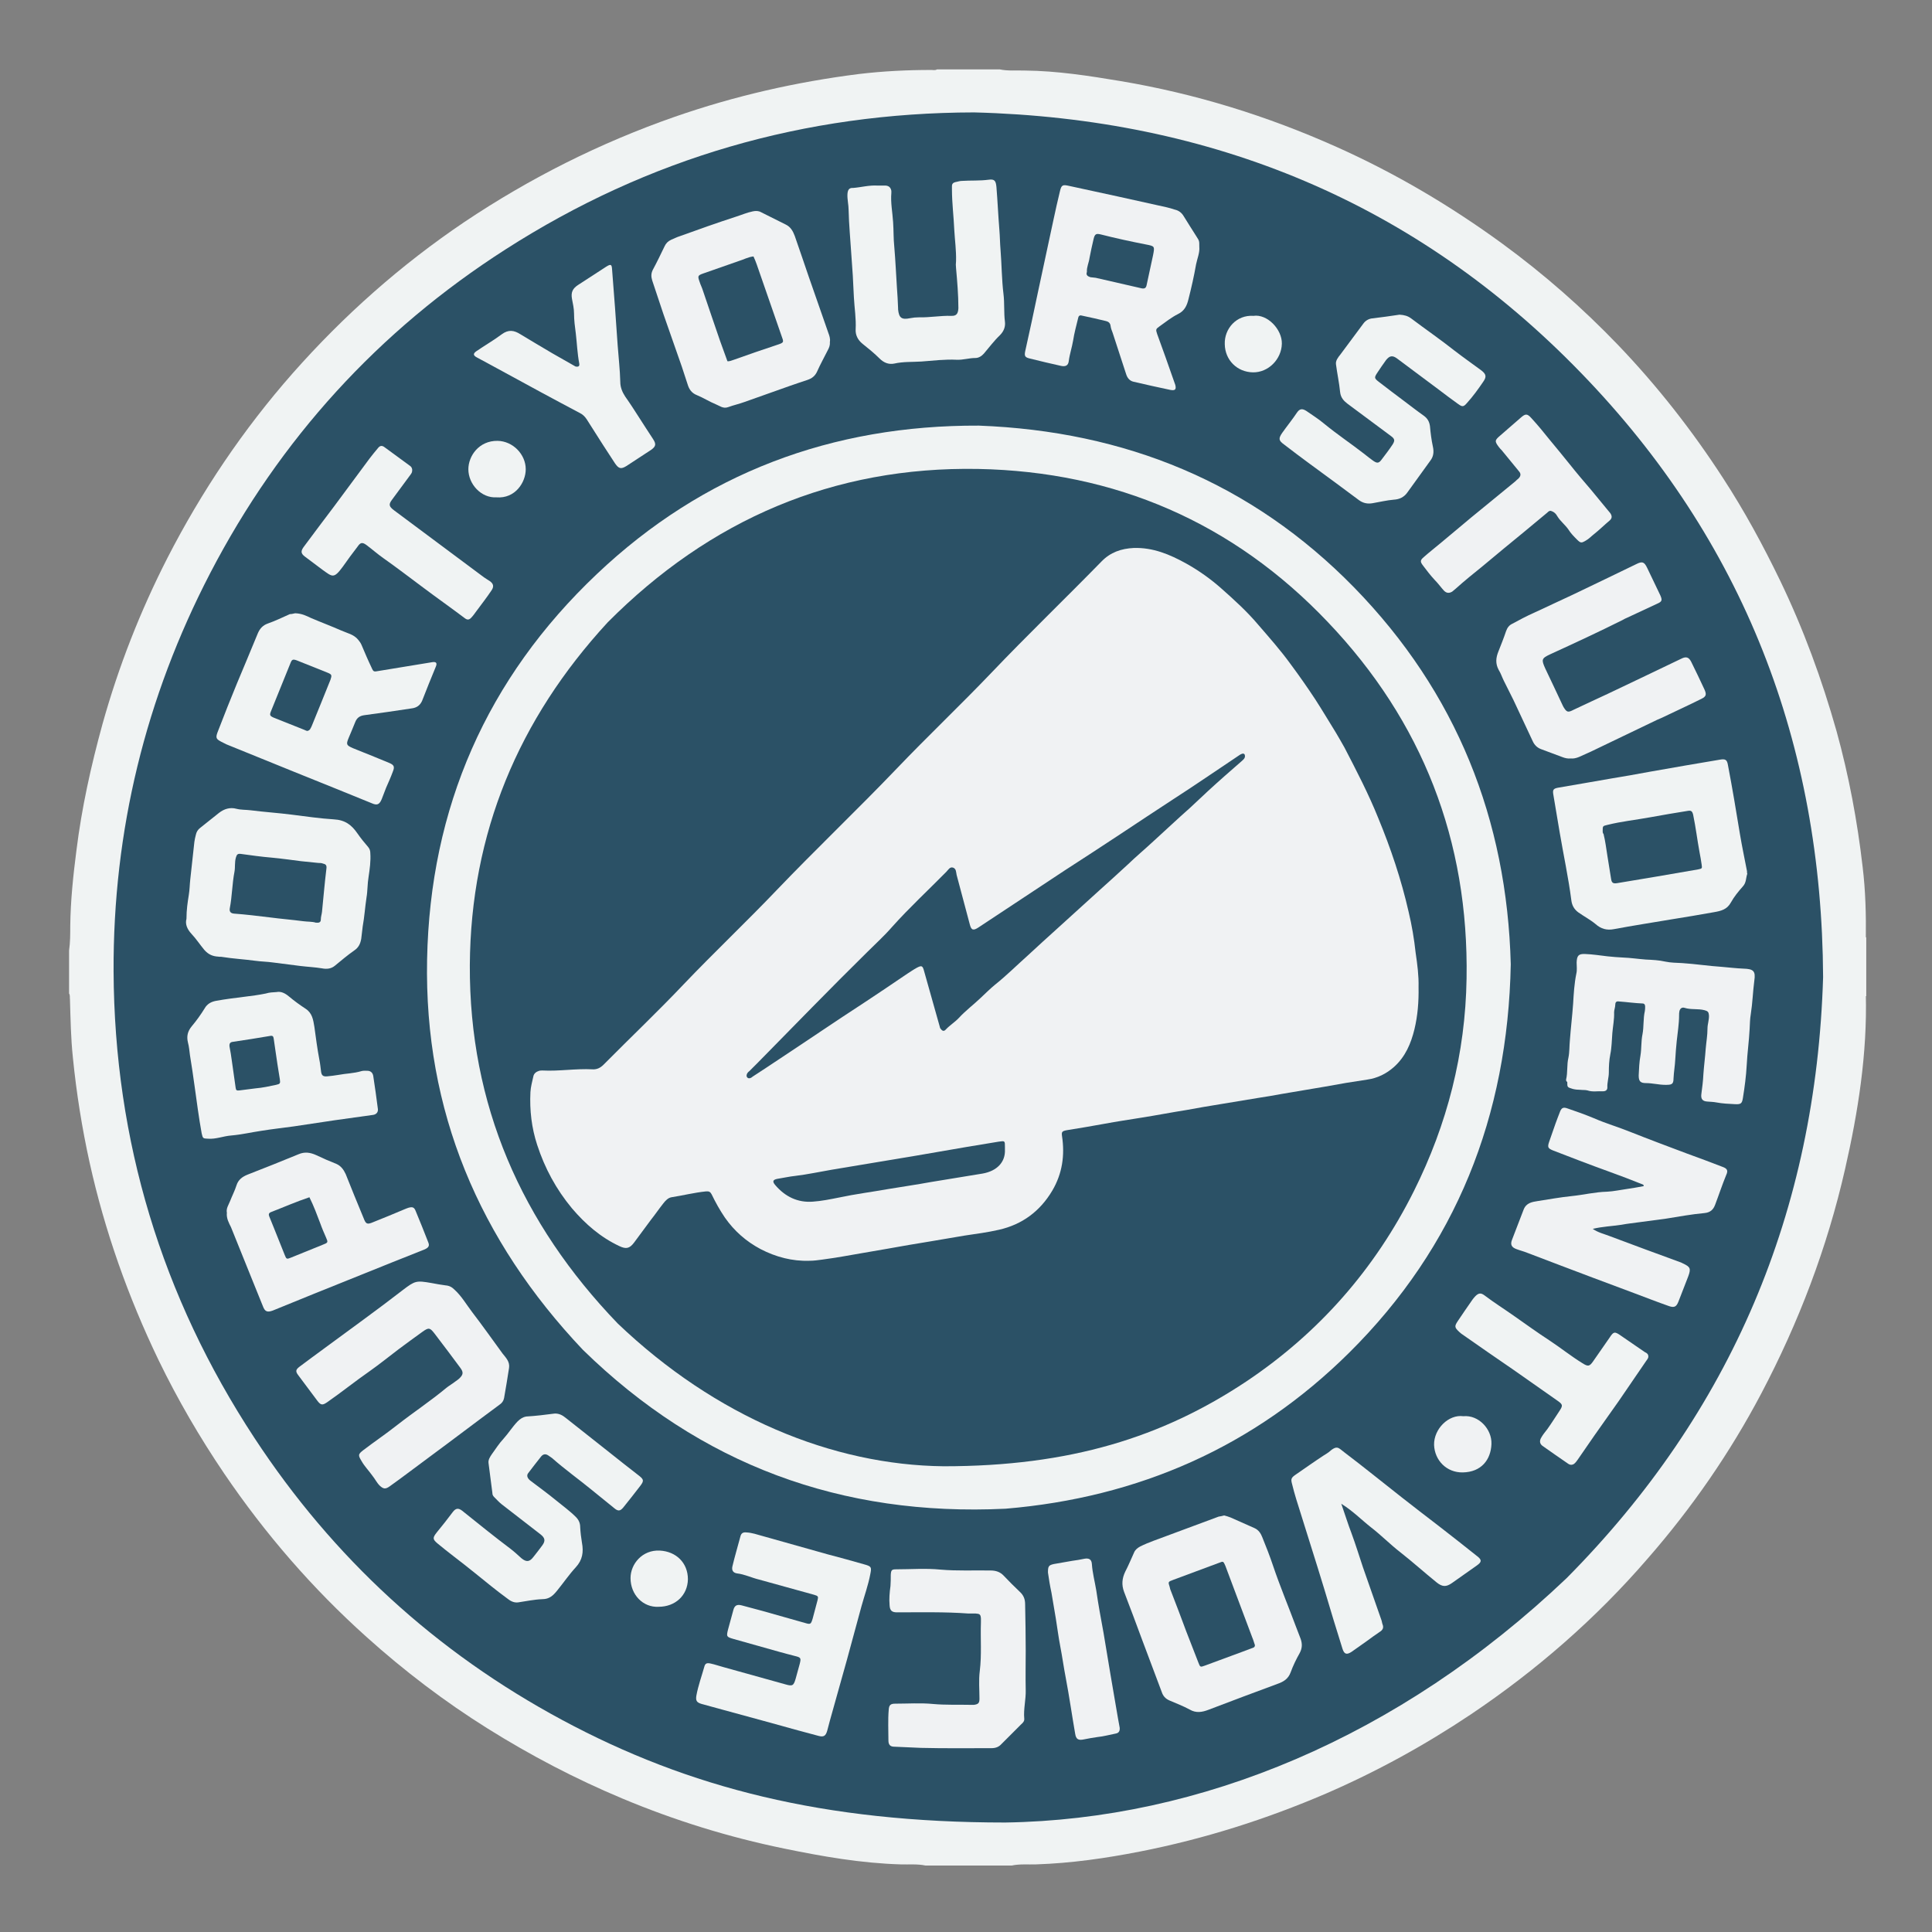 <?xml version="1.0" encoding="utf-8"?>
<!-- Generator: Adobe Illustrator 18.1.1, SVG Export Plug-In . SVG Version: 6.00 Build 0)  -->
<!DOCTYPE svg PUBLIC "-//W3C//DTD SVG 1.1//EN" "http://www.w3.org/Graphics/SVG/1.1/DTD/svg11.dtd">
<svg version="1.1" id="Layer_3_xA0_Image_1_" xmlns="http://www.w3.org/2000/svg" xmlns:xlink="http://www.w3.org/1999/xlink"
	 x="0px" y="0px" viewBox="0 0 660 660" enable-background="new 0 0 660 660" xml:space="preserve">
<rect x="0" y="0" width="660" height="660" fill="#808080" stroke="none"/>
<g>
	<path fill="#F0F3F3" d="M23.6,339.4c0-4.9,0-9.8,0-14.7c0.4-2.8,0.4-5.6,0.4-8.4c0.1-8.6,1-17.2,2.1-25.7c1.8-14.6,5-29,8.9-43.2
		c5.5-19.7,12.9-38.6,22.2-56.8c11.7-22.8,25.9-43.9,42.8-63.1c17.4-19.7,36.9-37,58.7-51.7c22.4-15,46.3-27,71.8-35.9
		c20.4-7.1,41.4-11.9,62.8-14.6c8.3-1,16.6-1.4,24.9-1.4c0.6,0,1.3,0.2,1.9-0.2c7.1,0,14.3,0,21.4,0c2.8,0.6,5.8,0.3,8.6,0.4
		c11,0.1,21.9,1.8,32.7,3.6c25.6,4.3,50.1,11.9,73.8,22.5c20.1,9,38.9,20.1,56.7,33.1c14.2,10.4,27.3,21.9,39.5,34.6
		c13.4,14,25.3,29.2,35.8,45.4c7.3,11.2,13.7,23,19.5,35c8,16.6,14.3,33.8,19.3,51.5c4.2,15.2,7.1,30.7,8.9,46.3
		c1,8.2,1.2,16.4,1.1,24.7c0,6.3,0,12.6,0,18.8c0.5,20.3-2.6,40.1-7.1,59.8c-6.1,26.8-15.8,52.3-28.6,76.6
		c-10.7,20.3-23.7,39.1-38.8,56.4c-17.7,20.5-38,38.2-60.5,53.3c-15.7,10.5-32.1,19.5-49.4,27c-20.5,8.8-41.6,15.5-63.5,19.8
		c-11.7,2.3-23.5,4-35.5,4.4c-2.8,0.1-5.6-0.2-8.4,0.4c-9.8,0-19.6,0-29.4,0c-2.8-0.6-5.7-0.3-8.6-0.4c-13.4-0.4-26.6-2.7-39.7-5.4
		c-19-3.9-37.4-9.6-55.3-17.1c-16-6.7-31.3-14.7-46-23.9c-14.7-9.2-28.5-19.7-41.4-31.3c-18.5-16.6-34.6-35.2-48.6-55.8
		c-8.4-12.4-15.9-25.3-22.4-38.7c-10.4-21.6-18.4-44.1-23.6-67.6c-2.6-11.8-4.5-23.8-5.7-35.8c-0.7-6.6-0.8-13.2-1-19.8
		C23.8,340.8,24,340,23.6,339.4z"/>
	<path fill="#F9FAFA" d="M637.5,340.3c-0.1,0-0.3,0-0.4,0c0-6.7,0-13.4,0-20.1c0.1,0,0.3,0,0.4,0
		C637.5,326.9,637.5,333.6,637.5,340.3z"/>
	<path fill="#2B5166" d="M343.4,622.6c-61.8,0-108.1-11.8-151.3-35c-43.2-23.2-78.3-55.4-105.2-96.4
		c-31.7-48.3-47.8-101.5-48.1-159.3c-0.2-48.1,10.9-93.5,33-136.1C95.6,150,129.3,113,172.7,85.2C221.5,53.9,275,38.5,332.8,38.4
		c81,2.1,150.9,30.7,207.4,89.1c55.5,57.3,82.2,126.7,82.6,206.3c-2.4,79.9-31.3,148.5-87.6,205.3
		C477.9,593.6,409.9,621.6,343.4,622.6z"/>
	<path fill="#F0F3F3" d="M516.1,329.4c-1,51.9-18.7,96.5-55.2,132.7c-32.4,32.1-71.9,49.5-117.4,53.3c-56,2.7-104.2-15-144.4-54.3
		c-35.4-37.4-54.2-81.6-53.2-133.3c1-51.8,20.4-96.1,58-131.7c36.4-34.5,80.4-50.9,130.5-50.7c49.9,1.9,93.1,19.4,128.2,55.3
		C497.6,236.6,514.8,280,516.1,329.4z"/>
	<path fill="#F0F2F3" d="M544.1,419.8c1.9,1.3,3.8,1.7,5.6,2.4c8.2,3.1,16.4,6.1,24.6,9.1c0.2,0.1,0.4,0.2,0.6,0.3
		c2.6,1.2,2.8,1.8,1.8,4.5c-1.1,2.8-2.2,5.7-3.3,8.5c-0.7,1.8-1.4,2.2-3.2,1.6c-4-1.4-8.1-3-12.1-4.5c-4.6-1.7-9.3-3.5-13.9-5.2
		c-7.5-2.8-15-5.7-22.4-8.5c-1.2-0.5-2.5-0.8-3.8-1.3c-1.6-0.6-2.1-1.5-1.5-3.1c1.3-3.5,2.7-6.9,4-10.4c0.9-2.3,2.9-2.6,4.8-2.9
		c3.9-0.6,7.7-1.3,11.6-1.7c4-0.4,8-1.4,12.1-1.5c2.2-0.1,4.4-0.6,6.6-0.9c2-0.3,3.9-0.6,5.9-1c0.1-0.6-0.5-0.6-0.9-0.8
		c-6.9-2.8-14-5.2-21-7.9c-3-1.2-6.1-2.3-9.1-3.5c-1.7-0.7-1.9-1.1-1.3-2.9c0.7-2.1,1.5-4.2,2.2-6.3c0.5-1.3,0.9-2.5,1.4-3.7
		c0.6-1.7,1.2-2,2.8-1.4c3,1,6,2.1,8.9,3.3c4.1,1.8,8.3,3,12.5,4.7c6.3,2.5,12.7,4.9,19.1,7.3c4.1,1.5,8.2,3,12.3,4.6
		c1.7,0.6,2,1.3,1.3,2.8c-1.4,3.4-2.5,6.8-3.8,10.2c-0.6,1.6-1.6,2.6-3.6,2.8c-4.4,0.4-8.8,1.2-13.1,1.9c-3,0.4-6,0.8-9,1.2
		c-2.1,0.3-4.2,0.5-6.3,0.9C550.6,418.9,547.4,419,544.1,419.8z"/>
	<path fill="#F0F3F3" d="M596.9,298.5c-0.5,1.4-0.3,3-1.5,4.3c-1.5,1.7-3,3.5-4.1,5.5c-1.3,2.4-3.4,2.9-5.7,3.3
		c-4.9,0.9-9.9,1.7-14.8,2.5c-6.5,1.1-13,2.1-19.4,3.3c-2.5,0.5-4.5-0.1-6.3-1.7c-1.8-1.5-3.9-2.6-5.9-4c-1.5-1.1-2.2-2.5-2.4-4.1
		c-1-7.8-2.7-15.6-4-23.3c-0.7-4.4-1.5-8.7-2.2-13.1c-0.2-1.4,0.1-1.8,1.6-2.1c6.2-1.1,12.4-2.1,18.5-3.2c4.4-0.7,8.7-1.5,13.1-2.3
		c4-0.7,8-1.4,12-2.1c3.9-0.7,7.9-1.3,11.8-2c1.8-0.3,2.4,0,2.7,1.9c1.5,7.8,2.8,15.7,4.1,23.6c0.7,4.2,1.6,8.4,2.4,12.6
		C596.8,298.1,596.8,298.3,596.9,298.5z"/>
	<path fill="#F0F2F3" d="M409.7,84.3c0.2,2-0.7,4-1.1,6c-0.7,4-1.6,8-2.6,11.9c-0.5,2.1-1.3,4-3.6,5.1c-2.2,1.1-4.2,2.7-6.3,4.2
		c-1.3,0.9-1.3,1.1-0.8,2.6c1.9,5.2,3.8,10.5,5.6,15.7c0.2,0.6,0.4,1.1,0.6,1.7c0.4,1.6-0.1,2-1.7,1.7c-4.2-0.9-8.4-1.8-12.6-2.8
		c-1.3-0.3-2.1-1.3-2.5-2.6c-1.5-4.7-3.1-9.4-4.6-14.1c-0.3-0.8-0.6-1.5-0.7-2.3c-0.1-1-0.7-1.5-1.5-1.7c-2.8-0.7-5.6-1.3-8.4-1.9
		c-0.7-0.2-1.1,0.2-1.2,0.9c-0.6,2.5-1.3,5-1.7,7.6c-0.4,2.4-1.2,4.7-1.5,7.1c-0.2,1.5-1.1,1.9-2.6,1.6c-3.5-0.8-7.1-1.6-10.6-2.5
		c-1.7-0.4-2-0.8-1.7-2.4c1.5-6.8,3-13.6,4.4-20.4c1.8-8.2,3.5-16.5,5.3-24.7c0.7-3.2,1.4-6.5,2.2-9.7c0.5-2.1,0.9-2.3,3.1-1.8
		c11.1,2.4,22.2,4.8,33.3,7.3c0.9,0.2,1.9,0.5,2.8,0.8c1.4,0.3,2.4,1.1,3.1,2.3c1.4,2.3,2.9,4.6,4.4,7
		C409.7,82.3,409.7,82.3,409.7,84.3z"/>
	<path fill="#F0F3F3" d="M100.9,209.5c2.3,0.1,3.8,0.9,5.3,1.6c3.5,1.5,7,2.8,10.4,4.3c2,0.9,4.3,1.3,5.8,3.2c0.4,0.5,0.8,1,1.1,1.7
		c1.1,2.6,2.2,5.2,3.4,7.7c0.7,1.6,0.8,1.5,2.5,1.2c6.1-1,12.2-2,18.3-3c1.3-0.2,1.7,0.3,1.2,1.5c-1.6,3.9-3.2,7.8-4.7,11.7
		c-0.7,1.6-1.9,2.4-3.6,2.6c-5.3,0.8-10.7,1.6-16,2.3c-1.7,0.2-2.7,0.9-3.3,2.5c-0.7,1.8-1.5,3.6-2.2,5.3c-0.9,2.2-0.8,2.5,1.5,3.5
		c2.4,1,4.8,1.9,7.2,2.9c1.7,0.7,3.4,1.4,5.1,2.1c1.7,0.7,2,1.3,1.3,3c-0.7,1.9-1.5,3.7-2.3,5.5c-0.5,1.3-1,2.6-1.5,3.9
		c-0.8,1.9-1.6,2.2-3.4,1.4c-8.6-3.5-17.2-7-25.7-10.4c-8-3.2-15.9-6.5-23.9-9.7c-0.6-0.3-1.2-0.6-1.8-0.9c-1.7-0.9-2-1.3-1.3-3.2
		c1.1-2.9,2.3-5.8,3.4-8.7c2.1-5.3,4.3-10.6,6.5-15.8c1.3-3.2,2.6-6.3,3.9-9.4c0.7-1.6,1.7-2.7,3.4-3.3c2.6-0.9,5-2.1,7.5-3.2
		C99.8,209.8,100.6,209.5,100.9,209.5z"/>
	<path fill="#F0F2F3" d="M283.5,116.8c0.1,1-0.2,1.9-0.7,2.8c-1.2,2.4-2.6,4.9-3.7,7.4c-0.7,1.5-1.8,2.3-3.3,2.8c-2,0.7-4,1.3-5.9,2
		c-5.2,1.8-10.3,3.7-15.5,5.5c-1.9,0.7-3.8,1.1-5.7,1.8c-1.7,0.6-2.9-0.5-4.2-1c-2.2-0.9-4.2-2.2-6.4-3.1c-1.8-0.7-2.7-2-3.2-3.7
		c-0.7-2-1.3-4.1-2-6.1c-2.1-6-4.2-12-6.3-18c-1.3-3.8-2.5-7.6-3.8-11.4c-0.4-1.3-0.4-2.4,0.2-3.6c1.4-2.6,2.7-5.3,4-8
		c0.5-1.1,1.2-1.8,2.3-2.3c1-0.4,1.9-0.9,2.9-1.2c6.4-2.3,12.8-4.6,19.3-6.7c1.9-0.6,3.7-1.4,5.7-1.8c1-0.2,1.9-0.2,2.8,0.3
		c2.8,1.4,5.6,2.8,8.4,4.2c1.7,0.8,2.5,2.3,3.1,3.9c1.6,4.5,3.1,9.1,4.7,13.7c2.3,6.5,4.5,13,6.8,19.5
		C283.3,114.6,283.7,115.7,283.5,116.8z"/>
	<path fill="#F0F3F3" d="M63.7,313.9c0-3.1,0.4-5.7,0.8-8.2c0.3-1.8,0.3-3.5,0.5-5.3c0.5-4.3,0.9-8.5,1.4-12.8
		c0.1-0.8,0.3-1.6,0.5-2.4c0.2-1,0.7-1.8,1.5-2.4c2.1-1.7,4.3-3.4,6.4-5.1c1.8-1.4,3.8-2,6-1.4c1.6,0.4,3.2,0.3,4.8,0.5
		c4.7,0.6,9.4,0.9,14.1,1.5c4.8,0.6,9.5,1.3,14.3,1.6c3.9,0.2,6.1,1.9,8.1,4.8c1.1,1.6,2.4,3.2,3.7,4.7c0.5,0.6,0.7,1.3,0.7,2
		c0.2,2.8-0.2,5.5-0.6,8.2c-0.4,2.3-0.3,4.7-0.7,7c-0.5,3.3-0.7,6.6-1.3,9.9c-0.2,1.4-0.3,2.8-0.5,4.2c-0.3,1.7-0.9,3-2.4,4
		c-2.3,1.6-4.4,3.4-6.6,5.2c-1.3,1.1-2.9,1.2-4.4,0.9c-2.4-0.4-4.8-0.5-7.3-0.8c-3.1-0.4-6.3-0.8-9.4-1.2c-2.1-0.3-4.1-0.3-6.2-0.6
		c-3.7-0.5-7.5-0.7-11.2-1.3c-0.4-0.1-0.9,0-1.3-0.1c-1.9-0.1-3.4-0.7-4.8-2.3c-1.5-1.8-2.8-3.8-4.4-5.5
		C63.9,317.4,63.2,315.6,63.7,313.9z"/>
	<path fill="#F0F2F3" d="M418.2,517.7c0.7,0.2,1.5,0.4,2.2,0.7c2.7,1.2,5.4,2.4,8.1,3.6c1.4,0.6,2.2,1.8,2.7,3.1
		c1.3,3.2,2.6,6.5,3.7,9.8c2.4,7.1,5.3,14,7.9,21c0.5,1.3,1,2.6,1.5,3.9c0.6,1.7,0.6,3.2-0.3,4.9c-1.2,2.1-2.3,4.4-3.1,6.6
		c-0.8,2.2-2.4,3.2-4.4,3.9c-7.9,2.9-15.8,5.9-23.7,8.9c-2.1,0.8-4.2,1.2-6.4-0.1c-2.2-1.2-4.6-2.1-6.9-3.1
		c-1.4-0.6-2.2-1.6-2.6-2.8c-2.3-6-4.5-12.1-6.8-18.1c-2-5.4-4-10.8-6.1-16.2c-0.9-2.4-0.7-4.6,0.4-6.9c1.1-2.1,2-4.3,3-6.5
		c0.4-1,1.2-1.6,2.1-2.1c3-1.5,6.2-2.5,9.3-3.7c5.8-2.2,11.7-4.3,17.5-6.5C416.9,518,417.5,517.9,418.2,517.7z"/>
	<path fill="#F0F3F3" d="M255,523.5c1.9,0.1,3.6,0.7,5.4,1.2c7.5,2.1,15,4.2,22.4,6.3c4.1,1.1,8.3,2.2,12.4,3.4
		c2.5,0.7,2.6,0.9,2.1,3.4c-0.7,3.7-2,7.3-3,10.9c-1.7,6.1-3.3,12.3-5,18.4c-1.9,6.9-3.9,13.8-5.8,20.7c-0.3,1.1-0.6,2.3-0.9,3.4
		c-0.5,1.8-1.2,2.3-3,1.8c-5.4-1.4-10.7-2.9-16.1-4.4c-5.5-1.5-11-3-16.5-4.5c-2.4-0.7-4.9-1.3-7.3-2c-1.7-0.5-2.1-1.1-1.8-2.9
		c0.6-3.3,1.8-6.6,2.7-9.8c0.3-1.2,0.9-1.4,2.2-1.1c1.4,0.3,2.8,0.8,4.3,1.2c7.1,2,14.1,3.9,21.2,5.9c2.4,0.7,2.8,0.5,3.5-1.9
		c0.5-1.7,0.9-3.4,1.4-5.1c0.5-2,0.4-2.2-1.7-2.7c-1.7-0.4-3.3-0.9-4.9-1.3c-5.3-1.5-10.7-3-16-4.5c-2.4-0.7-2.5-0.8-1.9-3.2
		c0.6-2.2,1.2-4.4,1.8-6.6c0.4-1.6,1.2-2.1,2.8-1.7c2.4,0.6,4.7,1.3,7.1,1.9c4.8,1.4,9.7,2.7,14.5,4.1c2,0.6,2.1,0.5,2.7-1.4
		c0.6-2.1,1.1-4.3,1.7-6.4c0.3-1.2,0.2-1.4-1.2-1.8c-6.3-1.7-12.5-3.5-18.8-5.2c-2.5-0.6-4.9-1.8-7.5-2.1c-1.4-0.2-1.9-1.1-1.6-2.4
		c0.8-3.4,1.8-6.7,2.7-10.1C253.2,523.6,254,523.4,255,523.5z"/>
	<path fill="#F0F2F3" d="M535,368.8c0.6-2.5,0.2-5,0.8-7.5c0.4-2,0.3-4,0.5-6c0.3-4.1,0.8-8.2,1.1-12.4c0.2-3.4,0.4-6.9,1.1-10.3
		c0.3-1.2,0.1-2.5,0.1-3.8c0.1-2.3,0.6-3,2.9-2.9c2.6,0.1,5.1,0.5,7.7,0.8c1.7,0.2,3.4,0.3,5.1,0.4c2.7,0.1,5.3,0.5,8,0.7
		c2.2,0.1,4.4,0.2,6.6,0.7c1.9,0.4,3.8,0.4,5.7,0.5c4.6,0.3,9.1,1,13.7,1.3c2.4,0.2,4.8,0.5,7.3,0.6c3.4,0.1,4.2,0.8,3.7,4.1
		c-0.5,3.8-0.6,7.6-1.2,11.4c-0.3,1.7-0.3,3.4-0.4,5.1c-0.2,4.1-0.8,8.2-1,12.4c-0.2,3.7-0.7,7.5-1.3,11.2c-0.3,1.9-0.7,2.2-2.7,2.1
		c-2.1-0.1-4.3-0.2-6.4-0.6c-1-0.2-2.1-0.2-3.1-0.3c-1.6-0.1-2.2-0.9-2-2.5c0.3-2.3,0.6-4.5,0.7-6.8c0.2-2.9,0.6-5.9,0.8-8.8
		c0.2-2.3,0.6-4.5,0.6-6.8c0-1.6,0.6-3,0.5-4.6c-0.1-1.1-0.4-1.4-1.5-1.7c-2.3-0.6-4.6-0.1-6.8-0.8c-0.9-0.3-1.6,0.2-1.8,1.2
		c-0.1,0.4-0.1,0.9-0.1,1.3c0,3-0.5,5.9-0.8,8.8c-0.2,2.1-0.4,4.1-0.5,6.2c-0.1,2.2-0.5,4.4-0.6,6.6c0,2.1-0.7,2.2-2.8,2.2
		c-2.2,0-4.4-0.6-6.6-0.6c-1.9,0-2.5-0.6-2.5-2.6c0.1-2.3,0.2-4.6,0.6-6.8c0.4-2.4,0.2-4.9,0.7-7.3c0.5-2.6,0.2-5.3,0.8-7.9
		c0.1-0.5,0.1-1,0.1-1.6c0-0.6-0.3-1-0.9-1c-2.7-0.1-5.4-0.5-8.2-0.7c-0.8-0.1-1.1,0.4-1.1,1.1c0,0.9-0.4,1.8-0.4,2.6
		c0.1,2.4-0.4,4.7-0.6,7.1c-0.2,2.4-0.2,4.9-0.7,7.3c-0.4,2-0.5,4.1-0.5,6.2c0,1.7-0.6,3.4-0.5,5.1c0,0.9-0.6,1.3-1.5,1.3
		c-1.8-0.1-3.6,0.3-5.3-0.3c-0.8-0.2-1.6-0.1-2.4-0.2c-0.9,0-1.8-0.1-2.6-0.3c-1.9-0.6-1.9-0.5-1.9-2.4
		C535,369.4,535,369.1,535,368.8z"/>
	<path fill="#F0F3F3" d="M299.9,63.4c0.8,0,1.8,0,2.7,0c1.1,0.1,1.7,0.7,1.9,1.8c0,0.2,0,0.4,0,0.7c-0.3,3.3,0.4,6.7,0.6,10
		c0.2,2.8,0.1,5.6,0.4,8.4c0.4,4.6,0.6,9.3,0.9,13.9c0.2,2.4,0.3,4.7,0.4,7.1c0,0.1,0,0.3,0,0.4c0.3,2.9,1.2,3.6,4.1,3
		c1-0.2,2-0.3,3.1-0.3c3.6,0.1,7.2-0.6,10.9-0.5c1.8,0.1,2.4-0.7,2.5-2.6c0-4.6-0.4-9.2-0.8-13.7c-0.1-0.8-0.1-1.6,0-2.4
		c0.1-3.6-0.4-7.1-0.6-10.6c-0.2-4.6-0.8-9.3-0.8-13.9c0-0.4,0-0.7,0-1.1c0-0.8,0.4-1.2,1.2-1.4c0.7-0.1,1.4-0.4,2.2-0.4
		c3-0.2,6.1,0,9.1-0.4c2.1-0.3,2.5,0.4,2.7,2.5c0.4,4.9,0.6,9.7,1,14.6c0.2,2.3,0.2,4.6,0.4,6.9c0.4,5,0.4,10.1,1,15
		c0.4,3.2,0.1,6.4,0.5,9.5c0.2,1.6-0.3,3.2-1.7,4.6c-2,1.9-3.7,4.2-5.5,6.3c-0.8,0.9-1.8,1.5-2.9,1.5c-2.2,0-4.2,0.7-6.4,0.6
		c-4-0.2-8,0.3-12,0.6c-3.1,0.2-6.2,0-9.3,0.7c-1.9,0.4-3.6-0.3-5-1.7c-1.8-1.8-3.9-3.5-5.9-5.1c-1.6-1.3-2.4-3-2.3-4.9
		c0.2-3.6-0.4-7.2-0.6-10.9c-0.2-5-0.5-10-0.9-15c-0.3-4.9-0.8-9.9-0.9-14.8c0-1.8-0.5-3.7-0.4-5.5c0.1-1.5,0.6-2.2,2-2.1
		C294.1,64,296.9,63.2,299.9,63.4z"/>
	<path fill="#F0F2F3" d="M173.9,467.3c-0.5,3.4-1.1,6.8-1.7,10.3c-0.2,1-0.7,1.7-1.6,2.3c-8,5.9-16,12-24,17.9
		c-4.5,3.3-8.9,6.7-13.4,9.9c-1.5,1.1-2.2,1-3.5-0.2c-1-1-1.6-2.3-2.5-3.4c-1.2-1.7-2.7-3.2-3.7-5c-1.2-2-1.2-2.3,0.6-3.7
		c3.8-2.9,7.8-5.6,11.6-8.6c5.5-4.3,11.4-8.2,16.8-12.7c1-0.8,2.1-1.4,3.1-2.2c0.4-0.3,0.9-0.6,1.2-0.9c1.5-1.4,1.6-2.2,0.4-3.8
		c-1.4-1.8-2.7-3.7-4.1-5.5c-1.6-2.1-3.1-4.1-4.7-6.2c-1.5-1.9-1.9-2.1-4-0.6c-2.8,2-5.5,4-8.2,6c-3.3,2.5-6.5,5.1-9.9,7.5
		c-4.9,3.4-9.6,7.2-14.5,10.6c-1.6,1.1-2.2,1.1-3.4-0.5c-2.2-2.9-4.3-5.8-6.5-8.7c-1-1.3-0.9-1.9,0.4-2.9c1.4-1.1,2.9-2.1,4.3-3.2
		c5.9-4.3,11.8-8.7,17.7-13c4.5-3.3,8.9-6.6,13.3-10c4.2-3.2,4.6-3.3,9.8-2.4c1.6,0.3,3.2,0.6,4.8,0.8c1.3,0.1,2.2,0.6,3.1,1.5
		c2.4,2.2,4,5,5.9,7.5c3.6,4.7,7,9.5,10.5,14.3C172.9,463.9,174.2,465.2,173.9,467.3z"/>
	<path fill="#F0F2F3" d="M536.6,259.1c-1,0.1-1.9-0.1-2.7-0.4c-2.5-0.9-5-1.9-7.5-2.8c-1.3-0.5-2.2-1.4-2.8-2.7
		c-2.2-4.7-4.4-9.4-6.6-14.1c-1.1-2.2-2.2-4.4-3.3-6.6c-0.6-1.2-1-2.5-1.7-3.6c-1.2-2.2-1-4.2-0.1-6.4c0.9-2.3,1.8-4.5,2.6-6.9
		c0.4-1.1,1-2,2.1-2.5c2.4-1.3,4.8-2.6,7.3-3.7c4.4-2.1,8.9-4.1,13.3-6.2c7.3-3.5,14.6-7,21.8-10.5c2-1,2.7-0.8,3.7,1.3
		c1.5,3.1,3,6.3,4.5,9.4c0.7,1.6,0.6,2.1-1,2.8c-3.4,1.6-6.9,3.2-10.3,4.8c-0.5,0.2-1.1,0.5-1.6,0.8c-8.2,4.1-16.4,7.9-24.7,11.7
		c-3,1.4-3.1,1.8-1.7,4.9c2,4.1,3.9,8.3,5.9,12.5c0.1,0.2,0.2,0.4,0.3,0.6c1.1,1.8,1.5,2,3.4,1c2.1-1,4.3-2,6.4-3
		c7-3.2,13.9-6.6,20.9-9.9c3.2-1.5,6.4-3.1,9.6-4.6c1.6-0.8,2.5-0.5,3.3,1c1.6,3.2,3.1,6.4,4.6,9.6c0.7,1.6,0.6,2.3-1,3.1
		c-4.6,2.3-9.2,4.4-13.8,6.6c-0.5,0.2-1,0.4-1.4,0.6c-7.6,3.6-15.1,7.3-22.7,10.9c-1.3,0.6-2.7,1.2-4,1.8
		C538.4,259,537.5,259.2,536.6,259.1z"/>
	<path fill="#F0F3F3" d="M478.1,107.5c1.6,0.1,2.8,0.4,4,1.3c4.9,3.7,10,7.2,14.8,11c3,2.3,6.1,4.5,9.1,6.7c1.7,1.3,1.9,2.2,0.7,3.9
		c-1.7,2.5-3.5,5-5.5,7.2c-1.2,1.4-1.6,1.5-3.1,0.4c-2.2-1.6-4.4-3.2-6.6-4.9c-4.7-3.5-9.5-7.1-14.2-10.6c-1.6-1.2-2.6-1-3.8,0.5
		c-1,1.4-2,2.8-2.9,4.2c-1.2,1.8-1.2,2,0.5,3.3c2.7,2.1,5.5,4.2,8.3,6.3c2.4,1.8,4.7,3.6,7.1,5.3c1.2,0.9,1.8,2,2,3.5
		c0.2,2.3,0.5,4.7,1,7c0.4,1.8,0.2,3.4-0.9,4.8c-2.6,3.6-5.2,7.2-7.8,10.8c-1.1,1.6-2.7,2.4-4.7,2.5c-2.4,0.2-4.8,0.8-7.2,1.2
		c-1.7,0.3-3.2,0-4.6-1c-5.6-4.2-11.2-8.3-16.8-12.4c-3-2.2-5.9-4.4-8.9-6.7c-1.8-1.3-1.9-2-0.6-3.9c1.7-2.4,3.5-4.6,5.1-7
		c0.9-1.3,1.8-1.4,3.2-0.5c2,1.4,4.1,2.7,6,4.3c4.5,3.7,9.3,6.9,13.8,10.4c1,0.8,2,1.6,3,2.3c1.3,0.9,1.9,0.9,2.8-0.3
		c1.3-1.7,2.6-3.4,3.8-5.2c0.9-1.4,0.8-2-0.6-3c-4.9-3.7-9.9-7.3-14.8-11c-1.3-1-2.3-2.1-2.5-4c-0.3-3.1-1-6.3-1.4-9.4
		c-0.2-1.3,0.7-2.4,1.5-3.4c2.6-3.5,5.2-7,7.8-10.5c0.7-1,1.7-1.6,2.8-1.8C471.7,108.4,475,108,478.1,107.5z"/>
	<path fill="#F0F3F3" d="M189.4,482.9c1.6-0.1,2.8,0.6,3.9,1.5c4.9,3.9,9.9,7.8,14.8,11.7c3.4,2.7,6.8,5.4,10.3,8.1
		c1.5,1.2,1.6,1.7,0.4,3.3c-1.9,2.5-3.9,5-5.9,7.5c-1.1,1.3-1.8,1.3-3.2,0.1c-2.5-2-4.9-4-7.4-6c-4.5-3.7-9.3-7.1-13.7-11
		c-0.4-0.3-0.9-0.6-1.3-0.9c-0.9-0.6-1.7-0.5-2.4,0.3c-1.5,1.9-3,3.8-4.5,5.8c-0.6,0.8-0.2,1.8,0.9,2.6c2.9,2.2,5.8,4.3,8.6,6.6
		c2.3,1.9,4.7,3.6,6.8,5.7c1,1,1.5,2.1,1.5,3.5c0.1,1.8,0.3,3.5,0.6,5.3c0.6,3.2,0.2,5.9-2.1,8.4c-2.3,2.5-4.2,5.3-6.4,8
		c-1.3,1.6-2.6,2.9-5,2.9c-2.8,0.1-5.6,0.7-8.3,1.1c-1.6,0.2-2.8-0.6-3.8-1.4c-3.7-2.7-7.2-5.6-10.8-8.5c-2.5-2-5-4-7.5-5.9
		c-1.8-1.4-3.6-2.8-5.4-4.3c-1.8-1.5-1.7-2-0.3-3.8c1.9-2.3,3.7-4.6,5.5-7c1-1.3,1.9-1.4,3.2-0.4c5.5,4.4,10.9,8.8,16.5,13
		c1.3,1,2.5,2.1,3.7,3.2c1.7,1.4,2.8,1.3,4.1-0.4c1-1.3,2-2.5,3-3.9c1.2-1.6,1-2.6-0.5-3.8c-4.4-3.4-8.9-6.9-13.3-10.3
		c-0.9-0.7-1.7-1.6-2.6-2.5c-0.4-0.4-0.6-0.8-0.6-1.4c-0.4-3.4-0.9-6.7-1.3-10.1c-0.2-1.2,0.5-2.2,1.1-3.1c1.3-1.8,2.5-3.7,4-5.3
		c1.7-1.9,3-4,4.8-5.9c0.9-0.9,1.8-1.5,3-1.7C183.2,483.7,186.3,483.3,189.4,482.9z"/>
	<path fill="#F0F2F3" d="M77.5,414.3c-0.3-1.5,0.6-2.7,1.1-4c0.7-1.8,1.6-3.5,2.2-5.4c0.6-1.9,2-2.9,3.7-3.6
		c5.9-2.3,11.7-4.6,17.5-7c2.1-0.9,4-0.6,6,0.3c2.3,1.1,4.6,2.1,6.9,3c1.6,0.7,2.5,2,3.2,3.5c2,5,4,10,6.1,15
		c0.8,2.1,1.2,2.3,3.3,1.4c3.6-1.4,7.1-2.9,10.7-4.4c0.4-0.2,0.8-0.3,1.3-0.5c1.4-0.4,2-0.2,2.5,1.1c1.5,3.6,2.9,7.1,4.3,10.7
		c0.5,1.2,0.1,1.8-1.2,2.4c-3.8,1.5-7.6,3-11.3,4.5c-8.9,3.6-17.7,7.1-26.6,10.7c-4.7,1.9-9.3,3.8-14,5.7c-1.9,0.7-2.7,0.4-3.4-1.5
		c-1.2-3-2.4-5.9-3.6-8.9c-2.4-6-4.9-12.1-7.3-18.1C78.2,417.8,77.3,416.2,77.5,414.3z"/>
	<path fill="#F0F3F3" d="M94.5,338.9c1.5-0.3,2.9,0.4,4.2,1.5c1.8,1.5,3.7,2.9,5.7,4.2c2.3,1.5,2.6,3.8,3,6.2
		c0.5,3.7,1,7.5,1.7,11.2c0.3,1.4,0.4,2.8,0.6,4.2c0.2,1.2,0.7,1.6,2,1.5c1.3-0.1,2.6-0.3,3.9-0.5c2.6-0.5,5.3-0.5,7.9-1.3
		c0.7-0.2,1.5-0.1,2.2-0.1c1,0.1,1.6,0.7,1.8,1.7c0.6,3.8,1.1,7.6,1.6,11.4c0.1,1.1-0.6,1.9-1.9,2c-4.3,0.6-8.6,1.2-12.9,1.8
		c-4.7,0.7-9.3,1.4-14,2.1c-3.6,0.5-7.3,0.9-11,1.5c-3.4,0.5-6.8,1.3-10.3,1.6c-2.7,0.2-5.2,1.3-7.9,1.1c-1.7-0.1-1.8,0-2.2-1.8
		c-0.5-2.7-0.9-5.4-1.3-8.1c-0.4-2.6-0.7-5.3-1.1-7.9c-0.5-3.6-1-7.1-1.6-10.7c-0.2-1.5-0.3-2.9-0.7-4.4c-0.5-2.1-0.1-3.8,1.3-5.5
		c1.6-1.9,3.1-4,4.4-6.1c0.9-1.6,2.3-2.3,3.9-2.6c3.3-0.6,6.6-1,9.8-1.4c2.4-0.3,4.8-0.6,7.2-1.1C92.1,339,93.1,339,94.5,338.9z"/>
	<path fill="#F0F3F3" d="M458.2,513.7c1.3,3.7,2.3,7,3.5,10.1c1.4,3.8,2.6,7.7,3.9,11.6c2.1,6,4.2,12,6.3,18c0.2,0.5,0.2,1,0.4,1.5
		c0.5,1.2,0,2-1,2.6c-1.5,1-3,2.1-4.5,3.2c-1.7,1.2-3.4,2.4-5.1,3.6c-1.7,1.1-2.5,0.8-3.1-1.1c-2.1-6.6-4.1-13.3-6.1-20
		c-0.8-2.6-1.6-5.2-2.4-7.8c-2.4-7.8-4.9-15.5-7.3-23.3c-0.5-1.7-1-3.4-1.4-5.1c-0.5-1.8-0.3-2.2,1.3-3.3c3.2-2.2,6.3-4.4,9.5-6.5
		c0.6-0.4,1.2-0.7,1.7-1.1c2.9-2.6,3.3-1.5,5.3,0c6.6,5,13,10.2,19.5,15.3c4.2,3.3,8.5,6.6,12.8,9.9c4.4,3.4,8.7,6.8,13.1,10.3
		c1.7,1.3,1.6,2-0.1,3.2c-2.8,2-5.7,4-8.5,6c-2,1.4-3.3,1.3-5.2-0.2c-4.2-3.4-8.2-7-12.4-10.3c-3.5-2.7-6.5-5.8-10-8.5
		C465.1,519.2,462.2,516.2,458.2,513.7z"/>
	<path fill="#F0F2F3" d="M350.4,563.9c0,4.5-0.1,8.9,0,13.4c0.1,3.3-0.8,6.5-0.5,9.8c0.1,0.8-0.4,1.4-1,1.9
		c-2.3,2.3-4.5,4.5-6.8,6.8c-0.9,1-2,1.4-3.4,1.4c-8,0-16.1,0.1-24.1-0.1c-3-0.1-6.1-0.3-9.1-0.4c-1.4,0-2-0.7-2-2.1
		c0-3.5-0.2-7,0.1-10.5c0.1-1.6,0.6-2.1,2.2-2.1c4.3,0,8.7-0.3,12.9,0.1c4.3,0.4,8.6,0.2,12.9,0.3c0.4,0,0.7,0,1.1,0
		c1.5-0.2,1.9-0.6,1.9-2.1c0-3.1-0.3-6.3,0.1-9.4c0.7-5.6,0.2-11.1,0.4-16.7c0-0.4,0-0.9,0-1.3c-0.1-1.4-0.4-1.6-1.8-1.7
		c-0.8,0-1.6,0-2.5,0c-8.1-0.6-16.3-0.4-24.4-0.4c-1.7,0-2.4-0.6-2.5-2.4c-0.2-2.2,0-4.4,0.3-6.6c0.1-1.3,0.1-2.5,0.1-3.8
		c0.1-1.6,0.3-1.9,1.8-1.9c5.1,0,10.1-0.4,15.2,0.1c5.7,0.5,11.4,0.2,17.1,0.3c1.8,0,3.3,0.5,4.5,1.8c1.8,1.9,3.6,3.7,5.5,5.5
		c1.3,1.2,1.8,2.5,1.8,4.3C350.3,553.4,350.4,558.6,350.4,563.9C350.4,563.9,350.4,563.9,350.4,563.9z"/>
	<path fill="#F0F3F3" d="M197.9,124.3c-0.7-3.7-0.8-7.1-1.2-10.4c-0.3-2.3-0.6-4.5-0.6-6.8c0-1.7-0.4-3.4-0.7-5
		c-0.4-2.2,0.2-3.5,2-4.7c3.2-2.1,6.5-4.2,9.7-6.3c1.6-1,1.9-0.8,2,1c0.3,4.3,0.7,8.7,1,13c0.3,4.3,0.6,8.5,0.9,12.8
		c0.3,4.2,0.8,8.4,0.9,12.6c0,1.8,0.7,3.5,1.7,5c1.7,2.4,3.3,4.9,4.9,7.4c1.5,2.3,3,4.7,4.6,7.1c1.1,1.7,1,2.5-0.7,3.7
		c-2.8,1.8-5.6,3.7-8.4,5.5c-1.8,1.1-2.6,1-3.9-0.9c-1.4-2.1-2.7-4.2-4.1-6.3c-1.9-2.9-3.7-5.9-5.6-8.8c-0.6-0.9-1.3-1.6-2.3-2.1
		c-4.4-2.3-8.8-4.7-13.1-7c-6.1-3.3-12.1-6.6-18.2-9.9c-1.3-0.7-2.6-1.4-3.9-2.1c-1.3-0.7-1.3-1.3-0.2-2.1c2.9-2,5.9-3.7,8.7-5.8
		c2.3-1.7,4.2-1.4,6.4,0c3.6,2.2,7.2,4.3,10.9,6.5c2.6,1.5,5.3,3,7.9,4.5C197.6,125.4,198,125.1,197.9,124.3z"/>
	<path fill="#F0F2F3" d="M529.7,174.5c-0.5,0-0.8,0.3-1.1,0.6c-2.6,2.1-5.1,4.3-7.7,6.4c-4.8,3.9-9.6,7.9-14.4,11.9
		c-3.1,2.5-6.2,5-9.2,7.7c-0.4,0.3-0.8,0.7-1.2,1c-1,0.6-1.9,0.6-2.8-0.3c-1.1-1.2-2-2.5-3.2-3.7c-1.4-1.5-2.7-3.2-3.9-4.8
		c-1.1-1.4-1.1-1.9,0.2-3c1.9-1.7,4-3.3,6-5c2.4-2,4.9-4.1,7.3-6.1c1.9-1.6,3.8-3.2,5.8-4.8c2.4-2,4.8-3.9,7.2-5.9
		c1.7-1.4,3.3-2.7,5-4.1c0.3-0.3,0.6-0.6,1-0.9c0.8-0.8,1-1.6,0.2-2.5c-2-2.4-3.9-4.8-5.9-7.2c-0.3-0.3-0.6-0.6-0.9-1
		c-1.6-2.1-1.5-2.4,0.5-4.1c2.3-2,4.6-4,6.9-6c1.6-1.4,2.2-1.5,3.7,0.2c2.1,2.3,4.1,4.7,6,7.1c2.4,2.9,4.8,5.8,7.2,8.8
		c2.3,2.9,4.7,5.7,7.1,8.5c1.9,2.3,3.8,4.6,5.6,6.8c0.3,0.4,0.7,0.8,1,1.2c0.6,0.9,0.7,1.7-0.2,2.5c-1.8,1.5-3.5,3.2-5.4,4.7
		c-0.9,0.7-1.7,1.6-2.8,2.2c-1.4,0.8-1.7,0.9-2.9-0.3c-1.1-1.1-2.2-2.2-3-3.5c-1.1-1.6-2.7-2.8-3.7-4.4
		C531.5,175.4,530.8,174.8,529.7,174.5z"/>
	<path fill="#F0F3F3" d="M140.8,160.8c0,0.6-0.3,1-0.6,1.4c-2.1,2.8-4.1,5.6-6.2,8.4c-1.3,1.7-1.2,2.4,0.7,3.8
		c10.2,7.6,20.4,15.2,30.6,22.8c0.7,0.5,1.4,0.9,2,1.3c1.3,0.9,1.5,1.9,0.6,3.2c-1.6,2.4-3.4,4.7-5.1,7c-0.6,0.8-1.2,1.7-1.9,2.4
		c-0.7,0.7-1.3,0.7-2.1,0.1c-4.9-3.7-9.9-7.2-14.8-10.9c-4.3-3.2-8.6-6.5-13-9.6c-2-1.4-3.8-3-5.8-4.5c-1.6-1.2-2.2-0.7-3.1,0.6
		c-1.7,2.2-3.4,4.5-5,6.8c-3.1,4.2-3.5,3.5-7,1c-2-1.5-4-3-6-4.5c-1.3-1-1.4-1.8-0.4-3.2c3.5-4.7,7-9.4,10.5-14
		c4-5.4,8-10.8,12-16.2c0.9-1.2,1.9-2.4,2.9-3.6c0.7-0.9,1.4-1,2.3-0.3c2.9,2.1,5.7,4.2,8.6,6.3C140.5,159.4,140.9,160,140.8,160.8z
		"/>
	<path fill="#F0F3F3" d="M563.1,463.4c0,0.7-0.5,1.1-0.8,1.6c-3.1,4.5-6.2,9.1-9.3,13.6c-2.7,3.9-5.5,7.7-8.2,11.6
		c-1.9,2.8-3.9,5.6-5.8,8.4c-0.4,0.6-0.8,1.1-1.3,1.5c-0.6,0.4-1.3,0.4-1.9,0c-3-2.1-6-4.1-8.9-6.2c-0.9-0.7-1-1.6-0.5-2.6
		c0.6-1.1,1.4-2.1,2.2-3.1c1.5-2.1,2.8-4.2,4.2-6.3c1.1-1.7,1.1-2.1-0.6-3.3c-5-3.5-10.1-7.1-15.1-10.6c-6-4.1-11.9-8.2-17.9-12.4
		c-0.2-0.2-0.5-0.4-0.7-0.6c-1.6-1.5-1.7-1.9-0.5-3.7c1.7-2.5,3.3-4.9,5-7.3c0.3-0.4,0.6-0.8,1-1.2c1.1-1.1,1.9-1.2,3.1-0.3
		c3.3,2.5,6.8,4.7,10.2,7.1c4,2.8,8,5.7,12,8.3c3.8,2.5,7.4,5.4,11.3,7.8c1.9,1.2,2.4,1.1,3.6-0.6c1.9-2.7,3.8-5.5,5.7-8.2
		c1.3-2,1.7-2.1,3.7-0.7c2.8,1.9,5.5,3.8,8.3,5.7C562.6,462.2,563.1,462.6,563.1,463.4z"/>
	<path fill="#F0F2F3" d="M358,537.2c0-2.1,0.2-2.5,2-2.9c2.1-0.4,4.2-0.7,6.3-1.1c1.4-0.2,2.8-0.4,4.1-0.7c1.6-0.3,2.5,0.2,2.6,1.8
		c0.2,3,1,6,1.5,9c0.7,4.9,1.6,9.7,2.5,14.6c0.8,4.8,1.6,9.6,2.4,14.4c0.8,4.9,1.7,9.7,2.5,14.6c0.2,1.1,0.4,2.2,0.6,3.3
		c0.1,1-0.2,1.8-1.3,2c-2.1,0.4-4.2,1-6.3,1.2c-1.5,0.2-3.1,0.5-4.6,0.8c-1.9,0.4-2.7,0-3-1.9c-1.1-6.3-2-12.7-3.2-19
		c-0.7-3.6-1.2-7.3-1.9-10.9c-0.6-3.1-1-6.3-1.5-9.4c-0.5-3-1-6-1.5-8.9C358.7,541.8,358.3,539.4,358,537.2z"/>
	<path fill="#F0F3F3" d="M225,548.9c-5.3,0.3-9.6-4.1-9.6-9.8c0-4.8,4-9.7,10-9.4c5.6,0.3,9.6,4.2,9.6,9.8
		C234.9,545,230.7,548.9,225,548.9z"/>
	<path fill="#F0F3F3" d="M169.6,169.9c-5.2,0.3-9.6-4.5-9.6-9.6c0-4.5,3.6-9.8,10-9.7c5.2,0.1,9.6,4.6,9.6,9.7
		C179.6,164.8,176,170.4,169.6,169.9z"/>
	<path fill="#F0F3F3" d="M428.2,107.9c4.7-0.7,9.8,4.6,9.7,9.5c-0.1,5.3-4.6,9.9-9.9,9.8c-5.4-0.1-9.5-4.2-9.6-9.6
		C418.2,112.3,422.4,107.5,428.2,107.9z"/>
	<path fill="#F0F2F3" d="M499.9,483.8c5.2-0.5,9.8,4.4,9.6,9.5c-0.2,5.4-3.5,9.6-9.8,9.7c-5.5,0.1-9.6-4.1-9.8-9.4
		C489.8,488.1,494.9,483.1,499.9,483.8z"/>
	<path fill="#2B5166" d="M322.4,500.9c-38-0.4-77.9-16.8-111.4-48.8c-32.9-34.2-50.7-74.7-50.5-122.4c0.3-45.1,16.6-84,47.1-117.1
		c34.9-35.1,77.1-53.3,126.6-52.4c46.8,0.9,87.1,18.3,119.4,52.3c32.3,33.9,48.2,74.7,47.4,121.8c-0.4,25.6-6.6,49.8-18,72.6
		c-13.3,26.6-32.4,48.4-57.2,65C397.1,491,365.5,500.9,322.4,500.9z"/>
	<path fill="#2B5166" d="M547.5,284c0-1.9,0-1.8,1.6-2.2c4.8-1.2,9.7-1.7,14.6-2.6c4.3-0.8,8.6-1.5,12.9-2.2
		c1.1-0.2,1.5,0.1,1.8,1.3c0.9,4.3,1.4,8.6,2.2,12.9c0.3,1.4,0.5,2.8,0.7,4.1c0.2,1.4,0.2,1.4-1.2,1.7c-9.2,1.6-18.5,3.2-27.7,4.7
		c-1.3,0.2-1.8-0.1-2-1.3c-0.4-2.7-0.9-5.4-1.3-8.1c-0.4-2.5-0.7-5-1.3-7.4C547.5,284.6,547.5,284.2,547.5,284z"/>
	<path fill="#2B5166" d="M371.3,92.9c-0.1-1.7,0.7-3.2,0.9-4.8c0.4-2.2,0.9-4.3,1.4-6.5c0.4-1.7,0.9-1.9,2.5-1.5
		c5.1,1.3,10.2,2.4,15.3,3.4c3.1,0.6,3.1,0.6,2.5,3.7c-0.7,3.4-1.5,6.8-2.2,10.2c-0.2,1-0.7,1.3-1.7,1.1c-5.2-1.2-10.5-2.4-15.7-3.6
		c-0.6-0.1-1.2-0.1-1.8-0.2C371.6,94.4,370.9,94,371.3,92.9z"/>
	<path fill="#2B5166" d="M104.9,249.7c-0.3-0.1-0.6-0.2-1-0.4c-3.4-1.4-6.9-2.7-10.3-4.1c-1.4-0.6-1.6-0.9-1-2.3
		c2.2-5.4,4.4-10.8,6.6-16.3c0.5-1.3,0.8-1.5,2.2-1c3.5,1.4,7,2.8,10.5,4.2c1.5,0.6,1.5,0.9,1,2.4c-2.1,5.3-4.3,10.6-6.4,15.8
		C106.1,248.8,105.9,249.6,104.9,249.7z"/>
	<path fill="#2B5166" d="M257.4,87.6c0.4,0.9,0.8,1.8,1.1,2.7c2.8,8,5.6,16.1,8.4,24.2c0.9,2.5,1.1,2.5-1.7,3.4
		c-4.9,1.6-9.7,3.3-14.5,5c-0.7,0.2-1.4,0.6-2.2,0.5c-0.8-2.3-1.7-4.6-2.5-6.9c-2-5.7-3.9-11.5-5.9-17.3c-0.3-1-0.8-1.9-1.1-2.9
		c-0.7-2-0.7-2.2,1.3-2.9c4-1.4,8-2.8,12-4.2C254,88.7,255.5,87.8,257.4,87.6z"/>
	<path fill="#2B5166" d="M107.9,315.2c-1.2-0.4-2.8-0.3-4.3-0.5c-3.8-0.5-7.6-0.8-11.4-1.3c-4.1-0.5-8.2-1-12.3-1.3
		c-1.1-0.1-1.6-0.7-1.4-1.8c0.8-4.1,0.8-8.4,1.6-12.5c0.3-1.6,0-3.2,0.5-4.9c0.3-1,0.6-1.3,1.6-1.2c3.6,0.5,7.2,1,10.8,1.3
		c3.3,0.3,6.6,0.8,9.9,1.2c2,0.2,4,0.4,5.9,0.6c0.5,0,1,0,1.5,0.2c0.9,0.2,1.4,0.5,1.2,1.8c-0.6,4.9-1,9.8-1.5,14.7
		c-0.1,0.9-0.4,1.7-0.4,2.6C109.6,315.1,109,315.3,107.9,315.2z"/>
	<path fill="#2B5166" d="M428.7,562c0,0.8-0.6,0.9-1.2,1.1c-2.2,0.8-4.4,1.7-6.7,2.5c-3.1,1.1-6.1,2.3-9.2,3.4
		c-1.6,0.6-1.6,0.5-2.2-1c-1.4-3.6-2.8-7.2-4.2-10.8c-1.7-4.6-3.4-9.1-5.2-13.7c-0.2-0.4-0.3-0.8-0.4-1.3c-0.6-1.9-0.6-1.8,1.2-2.5
		c5.2-1.9,10.4-3.9,15.6-5.8c1.5-0.6,1.5-0.6,2.2,1c1.3,3.5,2.6,6.9,3.9,10.4c1.8,4.7,3.5,9.4,5.3,14.1
		C428.2,560.3,428.4,561.2,428.7,562z"/>
	<path fill="#2B5166" d="M105.7,409c1.5,3,2.6,6,3.7,8.9c0.6,1.7,1.3,3.3,2,4.9c0.7,1.6,0.7,1.7-1.1,2.4c-3.7,1.5-7.4,3-11.1,4.5
		c-1.2,0.5-1.4,0.4-1.9-0.9c-1.3-3.2-2.5-6.3-3.8-9.5c-0.5-1.2-1-2.5-1.5-3.7c-0.3-0.7-0.2-1.2,0.5-1.5
		C96.9,412.4,101.2,410.5,105.7,409z"/>
	<path fill="#2B5166" d="M78.4,357.5c-0.1-1,0.2-1.5,1.2-1.6c4.2-0.6,8.4-1.3,12.6-2c0.9-0.2,1.2,0.1,1.3,0.9c0.4,3,0.9,6,1.3,8.9
		c0.3,1.7,0.5,3.3,0.8,5c0.2,1.4,0.1,1.6-1.3,1.9c-2.3,0.5-4.6,1-7,1.2c-1.8,0.2-3.7,0.5-5.5,0.7c-0.9,0.1-1.2,0-1.3-0.9
		c-0.4-3.1-0.9-6.1-1.3-9.2C79,360.8,78.7,359,78.4,357.5z"/>
	<path fill="#F0F2F3" d="M484.6,337.2c0.1,5-0.3,9.8-1.4,14.4c-1.2,4.9-3.1,9.4-7,12.9c-2.6,2.3-5.6,3.8-9.1,4.3
		c-4.8,0.7-9.6,1.5-14.4,2.4c-4.9,0.8-9.9,1.7-14.8,2.5c-2.8,0.5-5.5,1-8.3,1.4c-4.2,0.7-8.4,1.4-12.7,2.1c-3.9,0.6-7.7,1.3-11.6,2
		c-5.1,0.8-10.2,1.8-15.3,2.6c-4.2,0.7-8.5,1.3-12.7,2.1c-4.3,0.8-8.6,1.5-12.9,2.2c-1.6,0.3-1.8,0.6-1.6,2c1,6.6,0.1,12.8-3.3,18.6
		c-4.2,7.1-10.3,11.6-18.2,13.4c-3.9,0.9-7.8,1.4-11.8,2c-3.9,0.7-7.9,1.3-11.8,2c-4.9,0.8-9.7,1.6-14.6,2.5c-2.9,0.5-5.8,1-8.7,1.5
		c-4.5,0.8-9,1.6-13.5,2.2c-1.5,0.2-2.9,0.4-4.4,0.4c-5.9,0.2-11.5-1.3-16.7-4c-4.9-2.6-9-6.2-12.2-10.8c-1.7-2.5-3.2-5.2-4.5-7.9
		c-0.4-0.8-0.9-1.1-1.9-1c-4,0.4-7.9,1.4-11.8,2c-1.2,0.2-2.1,1.2-2.8,2.1c-1.5,1.9-2.8,3.8-4.3,5.7c-1.9,2.6-3.8,5.1-5.7,7.7
		c-1.5,2-2.7,2.3-5,1.2c-6.4-3-11.6-7.5-16.2-12.9c-5.4-6.5-9.3-13.7-11.9-21.7c-1.9-5.8-2.6-11.8-2.3-18c0.1-1.8,0.6-3.6,1-5.4
		c0.2-1,1-1.6,2-1.9c0.4-0.1,0.7-0.1,1.1-0.1c5.7,0.3,11.4-0.7,17.1-0.4c1.5,0.1,2.7-0.5,3.8-1.6c9.1-9.2,18.5-18.1,27.4-27.5
		c10.4-10.9,21.4-21.3,31.8-32.2c13.4-14,27.5-27.4,40.9-41.4c10.6-11.1,21.8-21.7,32.4-32.8c12.3-12.9,25.2-25.3,37.6-38
		c3-3.1,6.7-4.4,11-4.6c6.6-0.2,12.3,2.2,17.9,5.3c4.3,2.4,8.4,5.3,12.1,8.6c4.4,3.9,8.7,7.8,12.5,12.3c3.8,4.4,7.7,8.8,11.1,13.5
		c2.9,3.9,5.7,7.9,8.4,12c2.4,3.7,4.7,7.6,7,11.3c1,1.7,2,3.4,3,5.2c4.1,7.9,8.2,15.8,11.5,24c4.3,10.4,7.9,21.1,10.4,32.1
		c1.1,4.6,1.9,9.3,2.4,14C484.2,329.5,484.7,333.4,484.6,337.2z"/>
	<path fill="#2B5166" d="M425.3,258.3c0,0.8-0.6,1.2-1,1.6c-3.9,3.4-7.8,6.8-11.6,10.3c-2.1,1.9-4.1,3.9-6.2,5.8
		c-4.2,3.7-8.3,7.6-12.5,11.4c-2.9,2.7-5.9,5.2-8.7,7.9c-3.3,3-6.5,6-9.9,9c-4.7,4.2-9.4,8.6-14.1,12.8c-3.5,3.1-6.9,6.3-10.3,9.4
		c-3.7,3.3-7.2,6.8-11.1,9.9c-1.7,1.4-3.3,3-4.9,4.5c-2.4,2.3-5.1,4.3-7.4,6.8c-1.4,1.5-3.1,2.5-4.5,4c-0.7,0.8-1.3,0.4-1.8-0.3
		c-0.2-0.2-0.2-0.5-0.3-0.8c-1.8-6.3-3.5-12.5-5.3-18.8c-0.5-1.9-0.8-2.1-2.5-1.2c-1.1,0.6-2.1,1.3-3.2,2c-5,3.4-9.9,6.7-14.9,10
		c-9.7,6.3-19.2,12.8-28.9,19.2c-3,2-6,4-9.1,6c-0.2,0.2-0.5,0.4-0.8,0.5c-0.4,0.1-0.7,0.1-1-0.2c-0.3-0.3-0.3-0.7-0.2-1
		c0.1-0.5,0.5-0.9,0.9-1.2c1-1,2-2,3-3c12.4-12.6,24.7-25.3,37.3-37.7c2.8-2.8,5.8-5.5,8.4-8.5c5.9-6.6,12.4-12.6,18.6-18.9
		c0.6-0.6,1.2-1.8,2.3-1.4c1.1,0.4,1,1.6,1.2,2.5c1.5,5.6,3,11.3,4.5,16.9c0.5,2,1.2,2.2,3,1c9.8-6.5,19.7-13,29.5-19.5
		c6.3-4.1,12.7-8.2,19-12.4c6-4,12.1-8,18.2-12c7.3-4.7,14.4-9.6,21.6-14.4c0.6-0.4,1.1-0.8,1.7-1
		C425,257.3,425.3,257.7,425.3,258.3z"/>
	<path fill="#2B5166" d="M343.3,392.7c0.2,4.2-2.6,7.3-7.6,8.2c-5.9,1-11.8,1.9-17.7,2.9c-4.9,0.9-9.8,1.6-14.6,2.4
		c-5.6,1-11.2,1.7-16.8,2.9c-3,0.6-6,1.2-8.9,1.4c-5.2,0.4-9.5-1.7-12.9-5.7c-1-1.2-0.8-1.8,0.8-2.1c2-0.3,4.1-0.8,6.1-1
		c4.2-0.5,8.3-1.4,12.4-2.1c4.8-0.8,9.6-1.6,14.4-2.4c4.8-0.8,9.6-1.6,14.4-2.4c5.8-1,11.6-2,17.4-3c3.6-0.6,7.3-1.2,10.9-1.8
		c2.1-0.3,2.1-0.3,2.1,1.8C343.3,392.2,343.3,392.4,343.3,392.7z"/>
</g>
</svg>
